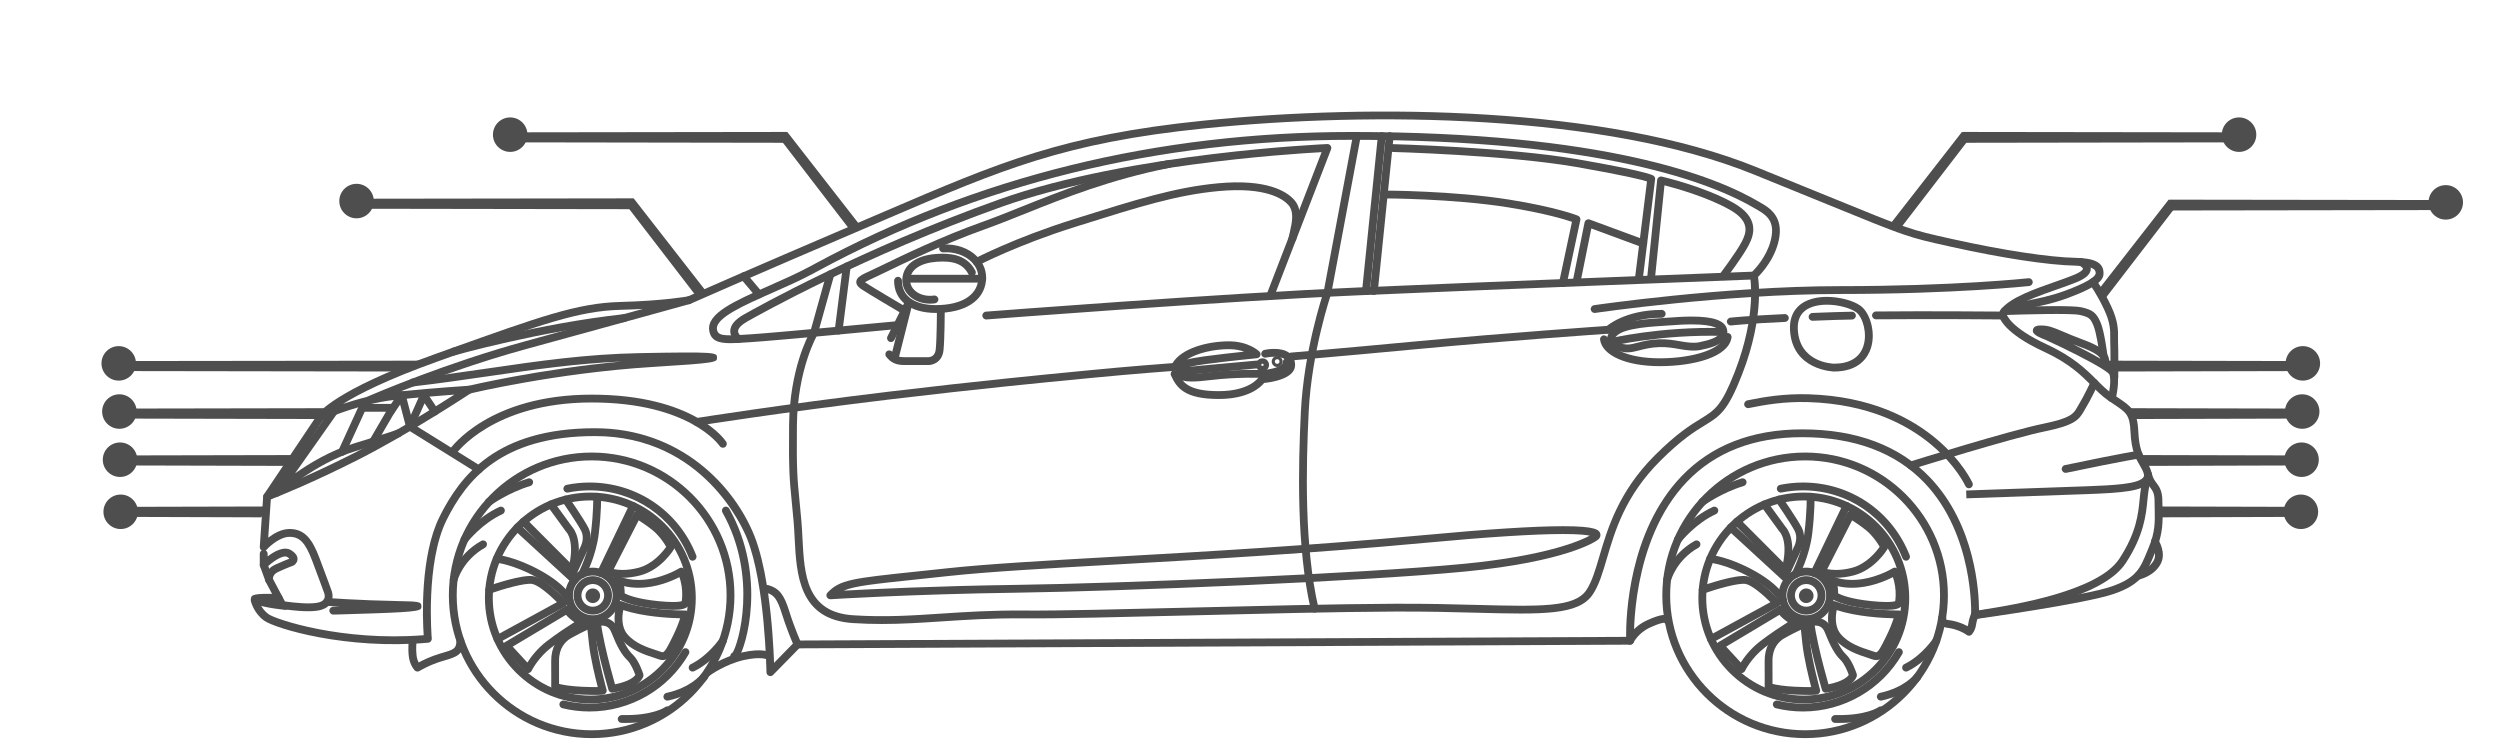 <?xml version="1.0" encoding="utf-8"?>
<!-- Generator: Adobe Illustrator 17.0.0, SVG Export Plug-In . SVG Version: 6.00 Build 0)  -->
<!DOCTYPE svg PUBLIC "-//W3C//DTD SVG 1.1//EN" "http://www.w3.org/Graphics/SVG/1.1/DTD/svg11.dtd">
<svg version="1.1" id="Слой_1" xmlns="http://www.w3.org/2000/svg" xmlns:xlink="http://www.w3.org/1999/xlink" x="0px" y="0px"
	 width="216px" height="65px" viewBox="0 0 216 65" enable-background="new 0 0 216 65" xml:space="preserve">
<path fill="#4E4E4E" d="M26.619,52.811c-1,0-2.105-0.177-2.276-0.206c-0.104-0.017-0.193-0.082-0.243-0.175l-1.142-2.152
	c-0.015-0.028-0.026-0.058-0.032-0.088c-0.067-0.316,0.018-1.013,0.819-1.387c0.598-0.278,1.065-0.459,1.258-0.531
	c-0.027-0.031-0.078-0.08-0.173-0.143c-0.358-0.237-1.293,0.411-1.809,0.925c-0.097,0.096-0.243,0.125-0.368,0.073
	c-0.126-0.052-0.208-0.175-0.208-0.312v-0.968c0-0.124,0.066-0.232,0.166-0.291c-0.109-0.064-0.174-0.185-0.165-0.313l0.294-4.353
	c0.009-0.132,0.094-0.247,0.218-0.293c0.031-0.012,3.168-1.195,7.646-3.458c3.247-1.641,6.883-3.908,8.656-5.044
	c-1.217,0.089-3.137,0.242-5.094,0.447c-0.794,0.083-1.585,0.234-2.323,0.414c-0.024,0.011-0.038,0.016-0.04,0.018
	c-0.047,0.021-0.086,0.029-0.146,0.029c-2.129,0.54-3.786,1.3-3.809,1.31c-0.135,0.062-0.295,0.029-0.394-0.082
	c-0.099-0.111-0.114-0.274-0.036-0.401c0.051-0.084,1.354-2.085,10.12-5.219l1.22-0.437c7.881-2.821,11.143-3.988,14.83-4.083
	c3.738-0.096,5.845-0.48,5.866-0.484c0.174-0.034,0.349,0.08,0.39,0.256c0.041,0.176-0.065,0.353-0.239,0.401
	c0,0-6.701,1.859-14.039,3.864c-4.325,1.182-8.38,2.674-10.952,3.688c3.055-0.307,5.873-0.484,5.903-0.486
	c0.157-0.008,0.292,0.085,0.341,0.229c0.049,0.145-0.006,0.304-0.133,0.389c-0.053,0.035-5.303,3.51-9.817,5.792
	c-3.862,1.952-6.74,3.109-7.509,3.409l-0.223,3.305c0.466-0.359,1.135-0.749,1.841-0.749c1.355,0,1.986,0.938,2.565,2.452
	c0.55,1.436,1.073,2.893,1.079,2.907c0.017,0.046,0.178,0.503-0.041,0.959c-0.147,0.305-0.419,0.523-0.809,0.649
	C27.498,52.775,27.069,52.811,26.619,52.811z M24.618,51.965c0.735,0.11,2.317,0.283,2.986,0.067
	c0.206-0.067,0.342-0.166,0.407-0.296c0.099-0.2,0.017-0.437,0.017-0.44c-0.006-0.016-0.528-1.466-1.074-2.896
	c-0.577-1.509-1.066-2.018-1.935-2.018c-0.812,0-1.706,0.801-1.982,1.11c-0.024,0.026-0.051,0.048-0.08,0.066
	c0.099,0.059,0.166,0.167,0.166,0.291v0.226c0.578-0.444,1.443-0.931,2.082-0.507c0.339,0.224,0.508,0.474,0.502,0.743
	c-0.005,0.256-0.174,0.448-0.318,0.535c-0.02,0.012-0.04,0.022-0.062,0.029c-0.006,0.002-0.551,0.195-1.295,0.542
	c-0.423,0.197-0.454,0.485-0.447,0.601L24.618,51.965z M55.551,26.688c-0.587,0.034-1.236,0.062-1.944,0.08
	c-3.579,0.092-6.811,1.249-14.62,4.044l-1.22,0.437c-4.299,1.537-6.753,2.788-8.127,3.647c0.587-0.198,1.267-0.405,2.002-0.585
	c0.887-0.384,6.991-2.982,13.749-4.83C49.246,28.426,52.927,27.412,55.551,26.688z"/>
<path fill="#4E4E4E" d="M23.077,43.251c-0.065,0-0.13-0.018-0.188-0.057c-0.155-0.104-0.196-0.314-0.092-0.468l4.63-6.906
	c0.103-0.154,0.312-0.196,0.468-0.092c0.155,0.104,0.196,0.314,0.092,0.468l-4.63,6.906C23.293,43.198,23.186,43.251,23.077,43.251z
	"/>
<path fill="#4E4E4E" d="M23.889,42.93c-0.08,0-0.159-0.028-0.223-0.084c-0.13-0.114-0.152-0.307-0.053-0.448l4.954-7.034
	c0.107-0.152,0.317-0.19,0.47-0.082c0.152,0.107,0.189,0.318,0.082,0.47l-3.625,5.147c1.255-0.885,3.045-1.959,5.017-2.565
	c3.337-1.025,3.734-1.182,3.767-1.197c0.162-0.093,0.354-0.03,0.447,0.132c0.093,0.161,0.023,0.375-0.138,0.468
	c-0.167,0.096-2.501,0.819-3.877,1.242c-3.532,1.085-6.563,3.833-6.592,3.861C24.052,42.901,23.97,42.93,23.889,42.93z"/>
<path fill="#4E4E4E" d="M29.556,39.37c-0.047,0-0.095-0.01-0.141-0.031c-0.169-0.078-0.244-0.278-0.166-0.447l1.739-3.798
	c0.055-0.12,0.175-0.197,0.307-0.197h2.641c0.121,0,0.232,0.065,0.293,0.169c0.06,0.105,0.06,0.234-0.001,0.338l-1.701,2.921
	c-0.094,0.161-0.3,0.216-0.461,0.122c-0.161-0.094-0.216-0.3-0.122-0.461l1.406-2.414h-1.838l-1.649,3.601
	C29.806,39.297,29.684,39.37,29.556,39.37z"/>
<path fill="#4E4E4E" d="M35.42,37.198c-0.009,0-0.018,0-0.028-0.001c-0.143-0.012-0.263-0.112-0.299-0.251l-0.52-1.996l-0.548,0.8
	c-0.105,0.153-0.315,0.193-0.469,0.088c-0.154-0.105-0.193-0.315-0.088-0.469l0.966-1.411c0.075-0.109,0.207-0.165,0.337-0.142
	c0.13,0.023,0.235,0.119,0.268,0.247l0.464,1.78l0.815-1.832c0.05-0.112,0.157-0.189,0.279-0.199
	c0.12-0.013,0.241,0.046,0.309,0.149l0.944,1.411c0.104,0.155,0.062,0.364-0.093,0.468c-0.154,0.103-0.364,0.062-0.468-0.093
	l-0.604-0.903l-0.958,2.154C35.674,37.12,35.552,37.198,35.42,37.198z"/>
<path fill="#4E4E4E" d="M41.371,40.899c-0.061,0-0.122-0.016-0.178-0.051l-5.952-3.701c-0.158-0.098-0.207-0.306-0.108-0.465
	c0.098-0.158,0.305-0.207,0.465-0.108l5.952,3.701c0.158,0.098,0.207,0.306,0.108,0.465C41.595,40.843,41.484,40.899,41.371,40.899z
	"/>
<path fill="#4E4E4E" d="M51.118,63.772c-6.802,0-12.335-5.534-12.335-12.336c0-6.802,5.533-12.335,12.335-12.335
	s12.336,5.534,12.336,12.335C63.454,58.238,57.92,63.772,51.118,63.772z M51.118,39.776c-6.429,0-11.66,5.231-11.66,11.66
	s5.231,11.661,11.66,11.661c6.43,0,11.661-5.231,11.661-11.661S57.548,39.776,51.118,39.776z"/>
<path fill="#4E4E4E" d="M51.006,60.776c-5.022,0-9.107-4.085-9.107-9.107s4.086-9.107,9.107-9.107s9.107,4.085,9.107,9.107
	S56.028,60.776,51.006,60.776z M51.006,43.236c-4.649,0-8.432,3.783-8.432,8.432s3.783,8.432,8.432,8.432s8.432-3.783,8.432-8.432
	S55.656,43.236,51.006,43.236z"/>
<path fill="#4E4E4E" d="M50.94,61.472c-0.794,0-1.584-0.094-2.349-0.281c-0.181-0.044-0.292-0.227-0.248-0.408
	c0.044-0.182,0.228-0.292,0.408-0.248c0.713,0.173,1.449,0.261,2.189,0.261c3.286,0,6.348-1.771,7.991-4.622
	c0.093-0.161,0.3-0.217,0.46-0.124c0.162,0.093,0.217,0.299,0.124,0.461C57.753,59.571,54.467,61.472,50.94,61.472z"/>
<path fill="#4E4E4E" d="M59.84,48.442c-0.135,0-0.262-0.081-0.314-0.215c-1.392-3.56-4.762-5.861-8.586-5.861
	c-0.625,0-1.25,0.063-1.857,0.187c-0.181,0.037-0.361-0.08-0.398-0.263s0.08-0.361,0.263-0.398c0.652-0.133,1.323-0.201,1.993-0.201
	c4.104,0,7.72,2.469,9.214,6.29c0.068,0.174-0.018,0.369-0.191,0.437C59.923,48.435,59.881,48.442,59.84,48.442z"/>
<path fill="#4E4E4E" d="M51.218,53.099c-0.914,0-1.658-0.744-1.658-1.658c0-0.914,0.744-1.658,1.658-1.658
	c0.914,0,1.658,0.744,1.658,1.658C52.876,52.355,52.132,53.099,51.218,53.099z M51.218,50.457c-0.542,0-0.983,0.441-0.983,0.983
	c0,0.542,0.441,0.983,0.983,0.983c0.542,0,0.983-0.441,0.983-0.983C52.201,50.898,51.76,50.457,51.218,50.457z"/>
<path fill="#4E4E4E" d="M51.218,53.833c-1.319,0-2.393-1.073-2.393-2.393c0-1.319,1.073-2.393,2.393-2.393
	c1.319,0,2.393,1.073,2.393,2.393C53.611,52.76,52.537,53.833,51.218,53.833z M51.218,49.723c-0.947,0-1.718,0.771-1.718,1.718
	c0,0.947,0.771,1.718,1.718,1.718c0.947,0,1.718-0.771,1.718-1.718C52.936,50.493,52.165,49.723,51.218,49.723z"/>
<path fill="#4E4E4E" d="M49.539,49.723c-0.089,0-0.175-0.035-0.239-0.099l-4.305-4.318c-0.131-0.132-0.131-0.346,0.001-0.477
	c0.132-0.132,0.346-0.131,0.477,0.001l3.963,3.975l0.776-1.679c0.006-0.012,0.312-0.667,0.007-1.251
	c-0.377-0.723-1.608-2.504-1.621-2.522c-0.106-0.153-0.068-0.364,0.086-0.47c0.154-0.107,0.364-0.068,0.47,0.085
	c0.051,0.074,1.267,1.834,1.664,2.593c0.464,0.891,0.023,1.815,0.004,1.853l-0.975,2.112c-0.046,0.1-0.138,0.172-0.247,0.191
	C49.578,49.721,49.559,49.723,49.539,49.723z"/>
<path fill="#4E4E4E" d="M49.417,49.601c-0.029,0-0.058-0.004-0.087-0.011c-0.18-0.048-0.287-0.233-0.239-0.413
	c0.638-2.4-0.148-3.202-0.156-3.209c-0.017-0.015-0.032-0.032-0.045-0.051l-1.555-2.136c-0.11-0.151-0.076-0.362,0.074-0.471
	c0.151-0.11,0.362-0.076,0.471,0.074l1.541,2.117c0.18,0.193,1.01,1.258,0.321,3.849C49.703,49.501,49.566,49.601,49.417,49.601z"/>
<path fill="#4E4E4E" d="M50.289,49.946c-0.054,0-0.109-0.013-0.16-0.04c-0.164-0.088-0.226-0.292-0.138-0.457
	c0.008-0.016,0.854-1.611,1.071-3.413c0.222-1.842,0.197-3.097,0.197-3.109c-0.004-0.186,0.144-0.341,0.33-0.345
	c0.205-0.006,0.341,0.143,0.345,0.33c0.001,0.053,0.027,1.312-0.202,3.205c-0.233,1.932-1.109,3.582-1.146,3.651
	C50.525,49.882,50.409,49.946,50.289,49.946z"/>
<path fill="#4E4E4E" d="M51.916,49.847c-0.049,0-0.098-0.011-0.145-0.033c-0.168-0.081-0.239-0.282-0.158-0.45l2.781-5.798
	c0.08-0.168,0.281-0.24,0.45-0.158c0.168,0.081,0.239,0.282,0.158,0.45l-2.781,5.798C52.162,49.776,52.042,49.847,51.916,49.847z"/>
<path fill="#4E4E4E" d="M53.79,49.919c-0.863,0-1.365-0.215-1.386-0.224c-0.085-0.037-0.152-0.108-0.183-0.196
	c-0.032-0.088-0.025-0.184,0.017-0.267l2.511-4.907c0.043-0.083,0.118-0.145,0.208-0.171c0.09-0.025,0.186-0.013,0.266,0.035
	c0.055,0.033,1.367,0.823,1.969,1.45c0.741,0.771,1.055,1.461,1.067,1.49c0.045,0.101,0.038,0.217-0.019,0.312
	c-0.044,0.073-1.102,1.801-2.911,2.271C54.802,49.849,54.284,49.919,53.79,49.919z M53.026,49.173
	c0.187,0.037,0.445,0.071,0.764,0.071c0.437,0,0.898-0.062,1.371-0.185c1.25-0.325,2.115-1.41,2.4-1.814
	c-0.127-0.227-0.401-0.666-0.855-1.138c-0.376-0.392-1.108-0.882-1.523-1.148L53.026,49.173z"/>
<path fill="#4E4E4E" d="M49.211,52.218c-0.128,0-0.251-0.074-0.308-0.198c-0.003-0.007-0.494-1.004-2.495-2.116
	c-2.052-1.141-3.508-1.287-3.522-1.289c-0.185-0.017-0.322-0.181-0.305-0.367c0.017-0.185,0.181-0.323,0.366-0.306
	c0.064,0.006,1.6,0.154,3.789,1.371c2.224,1.236,2.761,2.38,2.783,2.428c0.077,0.17,0.001,0.37-0.168,0.446
	C49.305,52.209,49.257,52.218,49.211,52.218z"/>
<path fill="#4E4E4E" d="M49.644,50.457c-0.082,0-0.163-0.029-0.228-0.089l-4.945-4.544c-0.137-0.126-0.146-0.34-0.02-0.477
	c0.126-0.138,0.34-0.146,0.477-0.02l4.945,4.544c0.137,0.126,0.146,0.34,0.02,0.477C49.826,50.421,49.735,50.457,49.644,50.457z"/>
<path fill="#4E4E4E" d="M42.983,55.552c-0.12,0-0.236-0.063-0.297-0.176c-0.089-0.164-0.029-0.369,0.134-0.458l5.3-2.893
	c-0.661-0.658-1.627-1.483-2.14-1.573c-0.62-0.109-2.538,0.45-3.603,0.826c-0.176,0.062-0.369-0.03-0.431-0.206
	c-0.062-0.176,0.03-0.369,0.206-0.431c0.299-0.106,2.954-1.028,3.944-0.854c1.018,0.177,2.64,1.896,2.822,2.092
	c0.071,0.076,0.102,0.181,0.086,0.284s-0.08,0.192-0.171,0.242l-5.689,3.105C43.093,55.538,43.038,55.552,42.983,55.552z"/>
<path fill="#4E4E4E" d="M45.628,58.151c-0.094,0-0.184-0.039-0.248-0.109l-1.859-2.021c-0.069-0.075-0.1-0.177-0.086-0.277
	c0.014-0.1,0.074-0.189,0.161-0.241l5.246-3.134c0.095-0.057,0.213-0.063,0.314-0.017c0.1,0.046,0.171,0.138,0.191,0.246
	c0-0.001,0-0.001,0-0.001c0.006,0,0.076,0.136,0.344,0.363c0.375,0.317,0.724,0.467,0.728,0.468c0.117,0.049,0.196,0.16,0.206,0.287
	c0.009,0.127-0.053,0.248-0.162,0.313c-0.015,0.009-1.564,0.948-2.806,1.902c-1.186,0.912-1.719,2.016-1.724,2.027
	c-0.048,0.101-0.144,0.172-0.254,0.189C45.662,58.149,45.645,58.151,45.628,58.151z M44.299,55.869l1.265,1.375
	c0.283-0.452,0.827-1.19,1.683-1.848c0.849-0.653,1.813-1.283,2.38-1.642c-0.116-0.077-0.242-0.169-0.37-0.278
	c-0.158-0.134-0.272-0.252-0.356-0.355L44.299,55.869z"/>
<path fill="#4E4E4E" d="M51.45,60.04C51.449,60.04,51.449,60.04,51.45,60.04c-0.269,0-0.647-0.007-1.175-0.029
	c-1.596-0.066-2.389-0.333-2.422-0.344c-0.138-0.047-0.229-0.177-0.228-0.323c0-0.001,0.011-1.106,0-2.243
	c-0.011-1.117,0.475-2.021,1.367-2.544c0.674-0.395,1.856-0.938,1.906-0.961c0.099-0.045,0.213-0.04,0.307,0.013
	c0.094,0.054,0.157,0.149,0.169,0.257l0.179,1.663c0.174,1.617,0.846,4.03,0.853,4.054c0.05,0.179-0.054,0.364-0.232,0.415
	C52.053,60.033,51.713,60.04,51.45,60.04z M48.302,59.091c0.324,0.077,0.99,0.204,2.001,0.246c0.515,0.022,0.884,0.029,1.146,0.029
	l0,0c0.076,0,0.142-0.001,0.199-0.002c-0.202-0.769-0.627-2.478-0.766-3.762l-0.128-1.193c-0.408,0.195-1.019,0.495-1.421,0.73
	c-0.478,0.28-1.044,0.847-1.033,1.956C48.308,57.903,48.304,58.695,48.302,59.091z"/>
<path fill="#4E4E4E" d="M52.895,59.848c-0.147,0-0.281-0.097-0.323-0.243c-0.006-0.02-0.6-2.054-0.986-3.838
	c-0.414-1.915-0.339-2.054-0.285-2.156c0.041-0.076,0.11-0.134,0.193-0.161c0.023-0.007,0.236-0.074,0.52-0.074
	c0.668,0,1.175,0.351,1.426,0.988c0.45,1.142,0.815,1.795,1.221,2.182c0.539,0.515,0.881,1.57,0.918,1.688
	c0.017,0.056,0.02,0.115,0.008,0.172c-0.037,0.174-0.339,1.06-2.636,1.436C52.932,59.847,52.914,59.848,52.895,59.848z
	 M51.95,54.054c0.03,0.237,0.107,0.697,0.296,1.571c0.295,1.363,0.714,2.877,0.89,3.5c1.256-0.252,1.647-0.652,1.757-0.81
	c-0.121-0.341-0.392-0.985-0.699-1.279c-0.487-0.465-0.888-1.167-1.383-2.423c-0.149-0.377-0.41-0.561-0.798-0.561
	C51.992,54.052,51.971,54.053,51.95,54.054z"/>
<path fill="#4E4E4E" d="M57.253,57.031c-0.118,0-0.239-0.025-0.369-0.075c-0.103-0.04-0.237-0.083-0.393-0.133
	c-0.748-0.24-1.999-0.642-2.801-1.594c-1.019-1.209-0.42-2.991-0.394-3.067c0.03-0.086,0.093-0.157,0.176-0.195
	c0.082-0.039,0.176-0.043,0.262-0.01c2.047,0.771,5.098,0.794,5.439,0.794l0.047,0c0.001,0,0.002,0,0.003,0
	c0.103,0,0.201,0.047,0.265,0.129c0.065,0.082,0.088,0.189,0.062,0.291c-0.01,0.039-0.244,0.963-0.841,2.154l-0.082,0.164
	C58.147,56.45,57.856,57.031,57.253,57.031z M53.85,52.712c-0.1,0.493-0.192,1.432,0.355,2.082c0.678,0.804,1.769,1.155,2.491,1.387
	c0.171,0.055,0.319,0.103,0.431,0.146c0.049,0.019,0.092,0.029,0.124,0.029c0.186,0,0.445-0.517,0.772-1.171l0.082-0.165
	c0.33-0.657,0.544-1.234,0.664-1.601C57.8,53.398,55.605,53.283,53.85,52.712z"/>
<path fill="#4E4E4E" d="M58.141,52.69c-0.373,0-0.832-0.028-1.364-0.082c-2.576-0.264-3.309-0.848-3.384-0.913
	c-0.097-0.085-0.137-0.218-0.103-0.343c0,0,0,0,0,0c0,0,0.022-0.135-0.01-0.447c-0.041-0.398-0.218-0.562-0.225-0.569
	c-0.121-0.111-0.149-0.296-0.062-0.434c0.088-0.138,0.26-0.196,0.411-0.133c0.539,0.225,1.132,0.339,1.764,0.339
	c1.879,0,3.503-0.999,3.519-1.009c0.076-0.048,0.169-0.063,0.257-0.042c0.088,0.021,0.163,0.076,0.21,0.153
	c0.027,0.044,0.266,0.457,0.404,1.312c0.123,0.76,0.032,1.41,0.004,1.577c-0.003,0.087-0.034,0.175-0.091,0.25
	C59.294,52.585,58.884,52.69,58.141,52.69z M53.971,51.266c0.29,0.153,1.101,0.488,2.874,0.67c0.509,0.052,0.945,0.079,1.296,0.079
	c0.462,0,0.674-0.046,0.763-0.075c0.027-0.187,0.084-0.714-0.012-1.31c-0.054-0.337-0.127-0.592-0.188-0.768
	c-0.613,0.318-1.979,0.921-3.536,0.921c-0.431,0-0.848-0.047-1.246-0.14c0.012,0.061,0.022,0.125,0.029,0.193
	C53.969,51.018,53.973,51.159,53.971,51.266z"/>
<circle fill="#4E4E4E" cx="51.218" cy="51.473" r="0.631"/>
<path fill="#4E4E4E" d="M39.197,50.417c-0.028,0-0.056-0.003-0.084-0.011c-0.181-0.047-0.289-0.23-0.243-0.411
	c0.022-0.083,0.547-2.046,2.702-3.26c0.163-0.091,0.369-0.034,0.46,0.128c0.091,0.162,0.034,0.368-0.128,0.46
	c-1.907,1.074-2.375,2.822-2.379,2.84C39.485,50.316,39.348,50.417,39.197,50.417z"/>
<path fill="#4E4E4E" d="M40.131,46.948c-0.073,0-0.146-0.024-0.208-0.072c-0.146-0.115-0.172-0.328-0.056-0.474
	c0.055-0.071,1.385-1.742,3.273-2.597c0.17-0.077,0.37-0.002,0.446,0.168c0.077,0.17,0.002,0.37-0.168,0.447
	c-1.739,0.788-3.009,2.384-3.021,2.4C40.33,46.904,40.231,46.948,40.131,46.948z"/>
<path fill="#4E4E4E" d="M42.237,43.708c-0.104,0-0.206-0.047-0.272-0.137c-0.111-0.15-0.079-0.361,0.071-0.472
	c0.062-0.046,1.552-1.135,3.589-1.756c0.179-0.055,0.367,0.046,0.421,0.224c0.054,0.178-0.046,0.367-0.225,0.421
	c-1.928,0.588-3.371,1.643-3.385,1.653C42.377,43.687,42.307,43.708,42.237,43.708z"/>
<path fill="#4E4E4E" d="M59.841,58.022c-0.125,0-0.245-0.069-0.303-0.189c-0.082-0.167-0.013-0.37,0.154-0.452
	c1.496-0.734,2.476-2.192,2.486-2.207c0.103-0.155,0.312-0.198,0.468-0.094c0.155,0.103,0.197,0.312,0.094,0.468
	c-0.044,0.066-1.093,1.626-2.751,2.439C59.941,58.011,59.89,58.022,59.841,58.022z"/>
<path fill="#4E4E4E" d="M57.658,60.533c-0.155,0-0.295-0.108-0.329-0.266c-0.04-0.182,0.076-0.362,0.258-0.401
	c2.084-0.453,2.963-1.572,2.972-1.584c0.113-0.147,0.324-0.176,0.472-0.064c0.148,0.112,0.178,0.323,0.065,0.471
	c-0.04,0.054-1.022,1.326-3.367,1.836C57.706,60.531,57.681,60.533,57.658,60.533z"/>
<path fill="#4E4E4E" d="M54.031,62.461c-0.106,0-0.214-0.001-0.326-0.004c-0.186-0.004-0.334-0.159-0.33-0.345
	c0.005-0.186,0.178-0.331,0.345-0.33c2.687,0.063,3.728-0.677,3.738-0.684c0.15-0.111,0.361-0.078,0.472,0.072
	c0.11,0.15,0.078,0.361-0.072,0.472C57.811,61.676,56.712,62.461,54.031,62.461z"/>
<path fill="#4E4E4E" d="M155.961,63.772c-6.802,0-12.336-5.534-12.336-12.336c0-6.802,5.533-12.335,12.336-12.335
	c6.802,0,12.335,5.534,12.335,12.335C168.296,58.238,162.762,63.772,155.961,63.772z M155.961,39.776
	c-6.43,0-11.661,5.231-11.661,11.66s5.231,11.661,11.661,11.661c6.429,0,11.66-5.231,11.66-11.661S162.39,39.776,155.961,39.776z"/>
<path fill="#4E4E4E" d="M155.848,60.776c-5.022,0-9.107-4.085-9.107-9.107s4.086-9.107,9.107-9.107s9.107,4.085,9.107,9.107
	S160.87,60.776,155.848,60.776z M155.848,43.236c-4.649,0-8.432,3.783-8.432,8.432s3.783,8.432,8.432,8.432s8.432-3.783,8.432-8.432
	S160.498,43.236,155.848,43.236z"/>
<path fill="#4E4E4E" d="M155.782,61.472c-0.794,0-1.584-0.094-2.349-0.281c-0.181-0.044-0.292-0.227-0.248-0.408
	c0.044-0.182,0.23-0.292,0.408-0.248c0.713,0.173,1.449,0.261,2.189,0.261c3.286,0,6.348-1.771,7.991-4.622
	c0.093-0.161,0.3-0.217,0.46-0.124c0.162,0.093,0.217,0.299,0.124,0.461C162.595,59.571,159.309,61.472,155.782,61.472z"/>
<path fill="#4E4E4E" d="M164.682,48.442c-0.135,0-0.262-0.081-0.314-0.215c-1.392-3.56-4.762-5.861-8.586-5.861
	c-0.625,0-1.25,0.063-1.857,0.187c-0.184,0.037-0.361-0.08-0.398-0.263c-0.037-0.183,0.08-0.361,0.263-0.398
	c0.652-0.133,1.323-0.201,1.993-0.201c4.104,0,7.72,2.469,9.214,6.29c0.068,0.174-0.018,0.369-0.191,0.437
	C164.765,48.435,164.723,48.442,164.682,48.442z"/>
<path fill="#4E4E4E" d="M156.06,53.099c-0.914,0-1.658-0.744-1.658-1.658c0-0.914,0.744-1.658,1.658-1.658
	c0.914,0,1.658,0.744,1.658,1.658C157.719,52.355,156.975,53.099,156.06,53.099z M156.06,50.457c-0.542,0-0.983,0.441-0.983,0.983
	c0,0.542,0.441,0.983,0.983,0.983c0.542,0,0.983-0.441,0.983-0.983C157.044,50.898,156.602,50.457,156.06,50.457z"/>
<path fill="#4E4E4E" d="M156.06,53.833c-1.319,0-2.393-1.073-2.393-2.393c0-1.319,1.073-2.393,2.393-2.393
	c1.319,0,2.393,1.073,2.393,2.393C158.453,52.76,157.379,53.833,156.06,53.833z M156.06,49.723c-0.947,0-1.718,0.771-1.718,1.718
	c0,0.947,0.771,1.718,1.718,1.718c0.947,0,1.718-0.771,1.718-1.718C157.778,50.493,157.007,49.723,156.06,49.723z"/>
<path fill="#4E4E4E" d="M154.381,49.723c-0.089,0-0.175-0.035-0.239-0.099l-4.305-4.318c-0.131-0.132-0.131-0.346,0.001-0.477
	s0.346-0.131,0.477,0.001l3.963,3.975l0.776-1.679c0.006-0.012,0.312-0.667,0.007-1.251c-0.377-0.723-1.608-2.504-1.621-2.522
	c-0.106-0.153-0.068-0.364,0.086-0.47c0.153-0.107,0.364-0.068,0.47,0.085c0.051,0.074,1.267,1.834,1.664,2.593
	c0.464,0.891,0.023,1.815,0.004,1.853l-0.975,2.112c-0.046,0.1-0.138,0.172-0.247,0.191
	C154.42,49.721,154.401,49.723,154.381,49.723z"/>
<path fill="#4E4E4E" d="M154.259,49.601c-0.029,0-0.058-0.004-0.087-0.011c-0.18-0.048-0.287-0.233-0.239-0.413
	c0.638-2.4-0.148-3.202-0.156-3.209c-0.017-0.015-0.032-0.032-0.045-0.051l-1.555-2.136c-0.11-0.151-0.076-0.362,0.074-0.471
	c0.151-0.11,0.362-0.076,0.471,0.074l1.541,2.117c0.18,0.193,1.01,1.258,0.321,3.849C154.545,49.501,154.408,49.601,154.259,49.601z
	"/>
<path fill="#4E4E4E" d="M155.131,49.946c-0.054,0-0.109-0.013-0.16-0.04c-0.164-0.088-0.226-0.292-0.138-0.457
	c0.008-0.016,0.854-1.611,1.071-3.413c0.222-1.842,0.197-3.097,0.197-3.109c-0.004-0.186,0.144-0.341,0.33-0.345
	c0.193-0.006,0.341,0.143,0.345,0.33c0.001,0.053,0.027,1.312-0.202,3.205c-0.233,1.932-1.109,3.582-1.146,3.651
	C155.367,49.882,155.251,49.946,155.131,49.946z"/>
<path fill="#4E4E4E" d="M156.758,49.847c-0.049,0-0.098-0.011-0.145-0.033c-0.168-0.081-0.239-0.282-0.158-0.45l2.781-5.798
	c0.08-0.168,0.282-0.24,0.45-0.158c0.168,0.081,0.239,0.282,0.158,0.45l-2.781,5.798C157.004,49.776,156.884,49.847,156.758,49.847z
	"/>
<path fill="#4E4E4E" d="M158.632,49.919c-0.863,0-1.365-0.215-1.386-0.224c-0.085-0.037-0.152-0.108-0.183-0.196
	c-0.032-0.088-0.025-0.185,0.017-0.267l2.511-4.907c0.043-0.083,0.118-0.145,0.208-0.171c0.089-0.025,0.187-0.013,0.266,0.035
	c0.055,0.033,1.366,0.823,1.969,1.45c0.741,0.771,1.055,1.461,1.067,1.49c0.045,0.101,0.038,0.217-0.019,0.312
	c-0.044,0.073-1.102,1.801-2.911,2.271C159.644,49.849,159.126,49.919,158.632,49.919z M157.869,49.173
	c0.187,0.037,0.444,0.071,0.763,0.071c0.437,0,0.898-0.062,1.371-0.185c1.25-0.325,2.115-1.41,2.4-1.814
	c-0.127-0.227-0.401-0.666-0.855-1.138c-0.376-0.392-1.108-0.882-1.523-1.148L157.869,49.173z"/>
<path fill="#4E4E4E" d="M154.053,52.218c-0.128,0-0.251-0.074-0.308-0.198c-0.003-0.007-0.494-1.004-2.495-2.116
	c-2.052-1.141-3.508-1.287-3.522-1.289c-0.185-0.017-0.322-0.181-0.305-0.367c0.017-0.185,0.183-0.323,0.366-0.306
	c0.064,0.006,1.6,0.154,3.789,1.371c2.224,1.236,2.761,2.38,2.783,2.428c0.077,0.17,0.001,0.37-0.168,0.446
	C154.147,52.209,154.099,52.218,154.053,52.218z"/>
<path fill="#4E4E4E" d="M154.486,50.457c-0.082,0-0.163-0.029-0.229-0.089l-4.945-4.544c-0.137-0.126-0.146-0.34-0.02-0.477
	c0.126-0.138,0.34-0.146,0.477-0.02l4.945,4.544c0.137,0.126,0.146,0.34,0.02,0.477C154.668,50.421,154.577,50.457,154.486,50.457z"
	/>
<path fill="#4E4E4E" d="M147.825,55.552c-0.12,0-0.236-0.063-0.297-0.176c-0.089-0.164-0.029-0.369,0.134-0.458l5.3-2.893
	c-0.661-0.658-1.627-1.483-2.14-1.573c-0.618-0.109-2.538,0.45-3.603,0.826c-0.176,0.062-0.369-0.03-0.431-0.206
	c-0.062-0.176,0.03-0.369,0.206-0.431c0.299-0.106,2.952-1.028,3.944-0.854c1.018,0.177,2.64,1.896,2.822,2.092
	c0.071,0.076,0.102,0.181,0.086,0.284c-0.017,0.103-0.08,0.192-0.171,0.242l-5.689,3.105
	C147.935,55.538,147.88,55.552,147.825,55.552z"/>
<path fill="#4E4E4E" d="M150.47,58.151c-0.094,0-0.184-0.039-0.248-0.109l-1.858-2.021c-0.069-0.075-0.1-0.177-0.086-0.277
	c0.015-0.1,0.074-0.189,0.161-0.241l5.245-3.134c0.096-0.057,0.213-0.063,0.314-0.017c0.1,0.046,0.171,0.138,0.191,0.246
	c0-0.001,0-0.001,0-0.001c0.006,0,0.076,0.136,0.344,0.363c0.375,0.317,0.724,0.467,0.728,0.468c0.117,0.049,0.196,0.16,0.206,0.287
	c0.009,0.127-0.053,0.248-0.162,0.313c-0.015,0.009-1.564,0.948-2.806,1.902c-1.193,0.918-1.719,2.015-1.724,2.026
	c-0.048,0.102-0.143,0.173-0.254,0.19C150.504,58.15,150.487,58.151,150.47,58.151z M149.141,55.869l1.264,1.375
	c0.283-0.452,0.827-1.19,1.683-1.848c0.849-0.653,1.813-1.283,2.38-1.642c-0.116-0.077-0.242-0.169-0.37-0.278
	c-0.158-0.134-0.272-0.252-0.356-0.355L149.141,55.869z"/>
<path fill="#4E4E4E" d="M156.292,60.04C156.291,60.04,156.291,60.04,156.292,60.04c-0.269,0-0.647-0.007-1.175-0.029
	c-1.596-0.066-2.389-0.333-2.422-0.344c-0.138-0.047-0.229-0.177-0.228-0.323c0-0.001,0.011-1.106,0-2.243
	c-0.011-1.117,0.475-2.021,1.367-2.544c0.674-0.395,1.856-0.938,1.906-0.961c0.099-0.045,0.213-0.04,0.307,0.013
	c0.094,0.054,0.157,0.149,0.169,0.257l0.179,1.663c0.174,1.617,0.846,4.03,0.853,4.054c0.05,0.179-0.054,0.364-0.232,0.415
	C156.895,60.033,156.555,60.04,156.292,60.04z M153.144,59.091c0.323,0.077,0.989,0.204,2.001,0.246
	c0.515,0.022,0.884,0.029,1.146,0.029l0,0c0.076,0,0.142-0.001,0.199-0.002c-0.202-0.769-0.627-2.478-0.766-3.762l-0.128-1.193
	c-0.408,0.195-1.019,0.495-1.421,0.73c-0.478,0.28-1.044,0.847-1.033,1.956C153.15,57.903,153.146,58.695,153.144,59.091z"/>
<path fill="#4E4E4E" d="M157.737,59.848c-0.147,0-0.281-0.097-0.323-0.243c-0.006-0.02-0.6-2.054-0.986-3.838
	c-0.414-1.915-0.339-2.054-0.285-2.156c0.041-0.076,0.11-0.134,0.193-0.161c0.023-0.007,0.236-0.074,0.52-0.074
	c0.668,0,1.175,0.351,1.426,0.988c0.45,1.142,0.815,1.794,1.221,2.182c0.539,0.515,0.881,1.57,0.918,1.688
	c0.017,0.056,0.02,0.115,0.008,0.172c-0.037,0.174-0.339,1.06-2.636,1.436C157.774,59.847,157.756,59.848,157.737,59.848z
	 M156.792,54.054c0.03,0.237,0.107,0.697,0.296,1.571c0.295,1.363,0.714,2.877,0.89,3.5c1.256-0.252,1.647-0.652,1.757-0.81
	c-0.121-0.341-0.392-0.985-0.699-1.279c-0.488-0.466-0.888-1.168-1.383-2.423c-0.149-0.377-0.41-0.561-0.798-0.561
	C156.834,54.052,156.813,54.053,156.792,54.054z"/>
<path fill="#4E4E4E" d="M162.095,57.031c-0.118,0-0.239-0.025-0.369-0.075c-0.103-0.04-0.237-0.083-0.393-0.133
	c-0.748-0.24-1.999-0.642-2.801-1.595c-1.018-1.209-0.42-2.991-0.394-3.067c0.03-0.086,0.093-0.157,0.175-0.195
	c0.083-0.039,0.177-0.043,0.263-0.01c2.047,0.771,5.098,0.794,5.439,0.794l0.047,0c0.089,0.004,0.203,0.046,0.268,0.129
	c0.065,0.082,0.088,0.189,0.062,0.291c-0.01,0.039-0.244,0.963-0.841,2.154l-0.082,0.164
	C162.989,56.45,162.698,57.031,162.095,57.031z M158.692,52.712c-0.1,0.493-0.192,1.432,0.355,2.082
	c0.678,0.804,1.77,1.155,2.491,1.387c0.171,0.055,0.319,0.103,0.432,0.146c0.049,0.019,0.092,0.029,0.124,0.029
	c0.186,0,0.445-0.517,0.772-1.171l0.082-0.165c0.33-0.657,0.544-1.234,0.664-1.601C162.642,53.398,160.447,53.283,158.692,52.712z"
	/>
<path fill="#4E4E4E" d="M162.983,52.69c-0.374,0-0.832-0.028-1.364-0.082c-2.576-0.264-3.309-0.848-3.384-0.913
	c-0.098-0.085-0.138-0.219-0.103-0.344c0,0,0,0,0,0c-0.001,0,0.022-0.134-0.011-0.446c-0.041-0.398-0.218-0.562-0.225-0.569
	c-0.122-0.111-0.15-0.296-0.062-0.434c0.088-0.139,0.26-0.196,0.411-0.134c0.539,0.225,1.132,0.339,1.764,0.339
	c1.879,0,3.503-0.999,3.519-1.009c0.076-0.048,0.169-0.063,0.257-0.042c0.088,0.021,0.163,0.076,0.21,0.153
	c0.027,0.044,0.266,0.457,0.404,1.312c0.123,0.76,0.032,1.41,0.004,1.577c-0.003,0.087-0.034,0.175-0.091,0.25
	C164.136,52.585,163.726,52.69,162.983,52.69z M158.813,51.266c0.291,0.153,1.102,0.488,2.874,0.67
	c0.509,0.052,0.945,0.079,1.296,0.079c0.462,0,0.674-0.046,0.763-0.075c0.027-0.187,0.084-0.714-0.012-1.31
	c-0.054-0.337-0.127-0.592-0.188-0.768c-0.613,0.318-1.979,0.921-3.536,0.921c-0.432,0-0.848-0.047-1.246-0.14
	c0.012,0.061,0.022,0.125,0.029,0.193C158.812,51.018,158.816,51.159,158.813,51.266z"/>
<circle fill="#4E4E4E" cx="156.06" cy="51.473" r="0.631"/>
<path fill="#4E4E4E" d="M144.039,50.417c-0.028,0-0.056-0.003-0.084-0.011c-0.181-0.047-0.289-0.23-0.243-0.411
	c0.022-0.083,0.547-2.046,2.702-3.26c0.163-0.091,0.369-0.034,0.46,0.128c0.091,0.162,0.034,0.368-0.128,0.46
	c-1.907,1.074-2.375,2.822-2.379,2.84C144.327,50.316,144.19,50.417,144.039,50.417z"/>
<path fill="#4E4E4E" d="M144.973,46.948c-0.073,0-0.146-0.024-0.208-0.072c-0.146-0.115-0.172-0.328-0.056-0.474
	c0.055-0.071,1.385-1.742,3.273-2.597c0.17-0.077,0.37-0.002,0.446,0.168c0.077,0.17,0.002,0.37-0.168,0.447
	c-1.739,0.788-3.009,2.384-3.021,2.4C145.172,46.904,145.073,46.948,144.973,46.948z"/>
<path fill="#4E4E4E" d="M147.079,43.708c-0.104,0-0.206-0.047-0.272-0.137c-0.111-0.15-0.079-0.361,0.071-0.472
	c0.062-0.046,1.552-1.135,3.589-1.756c0.181-0.055,0.367,0.046,0.421,0.224c0.054,0.178-0.046,0.367-0.225,0.421
	c-1.928,0.588-3.371,1.643-3.385,1.653C147.219,43.687,147.149,43.708,147.079,43.708z"/>
<path fill="#4E4E4E" d="M164.683,58.022c-0.125,0-0.245-0.069-0.303-0.189c-0.082-0.167-0.013-0.37,0.154-0.452
	c1.496-0.734,2.476-2.192,2.486-2.207c0.103-0.155,0.312-0.198,0.468-0.094c0.155,0.103,0.197,0.312,0.094,0.468
	c-0.044,0.066-1.093,1.626-2.751,2.439C164.783,58.011,164.732,58.022,164.683,58.022z"/>
<path fill="#4E4E4E" d="M162.5,60.533c-0.155,0-0.295-0.108-0.329-0.266c-0.04-0.182,0.076-0.362,0.258-0.401
	c2.103-0.457,2.962-1.571,2.971-1.582c0.111-0.149,0.323-0.179,0.472-0.067s0.179,0.324,0.066,0.473
	c-0.04,0.054-1.021,1.326-3.367,1.836C162.548,60.531,162.523,60.533,162.5,60.533z"/>
<path fill="#4E4E4E" d="M158.873,62.461c-0.106,0-0.214-0.001-0.326-0.004c-0.186-0.004-0.334-0.159-0.33-0.345
	c0.004-0.186,0.165-0.331,0.345-0.33c2.684,0.063,3.727-0.677,3.738-0.684c0.15-0.111,0.361-0.078,0.472,0.072
	c0.11,0.15,0.078,0.361-0.072,0.472C162.653,61.676,161.554,62.461,158.873,62.461z"/>
<path fill="#4E4E4E" d="M23.257,50.457c-0.138,0-0.268-0.085-0.317-0.222l-0.473-1.304c-0.064-0.175,0.027-0.369,0.202-0.432
	c0.176-0.063,0.369,0.027,0.432,0.202l0.473,1.304c0.064,0.175-0.027,0.369-0.202,0.432C23.334,50.451,23.295,50.457,23.257,50.457z
	"/>
<path fill="#4E4E4E" d="M24.659,52.69c-0.01,0-0.021,0-0.031-0.001c-0.067-0.006-1.653-0.154-2.564-0.491
	c-0.3-0.111-0.43-0.279-0.385-0.498c0.054-0.269,0.093-0.463,2.414-0.368c0.186,0.008,0.331,0.165,0.323,0.351
	c-0.005,0.123-0.076,0.228-0.177,0.283c0.267,0.034,0.446,0.05,0.451,0.051c0.185,0.017,0.322,0.181,0.305,0.367
	C24.979,52.558,24.832,52.69,24.659,52.69z"/>
<path fill="#4E4E4E" d="M66.56,58.414c-0.042,0-0.085-0.008-0.126-0.024c-0.127-0.051-0.21-0.173-0.212-0.309
	c-0.001-0.076-0.113-7.615-1.672-11.533c-0.361-0.908-3.8-8.872-13.153-8.872c-8.138,0-11.119,3.873-12.807,7.248
	c-1.842,3.684-1.292,10.172-1.286,10.237c0.008,0.089-0.02,0.178-0.077,0.247c-0.058,0.069-0.14,0.112-0.229,0.12
	c-7.117,0.629-13.208-1.227-14.171-1.902c-0.885-0.62-1.136-1.622-1.146-1.664c-0.044-0.181,0.067-0.364,0.248-0.408
	c0.181-0.044,0.363,0.067,0.407,0.248c0.007,0.025,0.214,0.806,0.878,1.271c0.634,0.444,6.317,2.36,13.393,1.81
	c-0.094-1.418-0.322-6.857,1.38-10.26C39.761,41.073,42.89,37,51.397,37c7.441,0,12.074,5.009,13.781,9.297
	c0.481,1.209,0.827,2.721,1.077,4.256c0.051-0.009,0.106-0.007,0.16,0.01c0.928,0.29,1.329,0.801,1.787,2.276
	c0.429,1.382,1.008,2.689,1.013,2.702c0.056,0.127,0.029,0.274-0.067,0.373l-2.348,2.397C66.736,58.378,66.649,58.414,66.56,58.414z
	 M66.363,51.258c0.351,2.431,0.472,4.809,0.514,6.012l1.631-1.665c-0.184-0.431-0.607-1.462-0.95-2.565
	C67.157,51.747,66.866,51.443,66.363,51.258z"/>
<path fill="#4E4E4E" d="M28.794,53.099c-0.186,0-0.337-0.151-0.337-0.337c0-0.186,0.151-0.337,0.337-0.338
	c0.008,0,0.113,0,0.552-0.012c-0.706-0.042-1.121-0.073-1.132-0.074c-0.186-0.014-0.325-0.176-0.311-0.362
	c0.014-0.186,0.183-0.328,0.362-0.311c0.027,0.002,2.731,0.206,6.16,0.27c1.756,0.033,1.98,0.052,1.983,0.443
	c0.003,0.375,0.004,0.476-4.172,0.618C29.232,53.097,28.81,53.099,28.794,53.099z"/>
<path fill="#4E4E4E" d="M36.07,58.022c-0.087,0-0.174-0.034-0.239-0.1c-0.041-0.042-0.407-0.429-0.507-1.186
	c-0.091-0.701-0.004-1.39,0-1.419c0.024-0.185,0.193-0.312,0.378-0.291c0.185,0.024,0.315,0.193,0.291,0.378
	c-0.001,0.006-0.08,0.633,0,1.244c0.034,0.261,0.109,0.456,0.178,0.589c0.361-0.195,1.039-0.529,1.859-0.77l0.155-0.045
	c1.086-0.318,1.226-0.385,1.256-1.075c0.008-0.187,0.183-0.327,0.352-0.323c0.186,0.008,0.331,0.166,0.323,0.352
	c-0.052,1.199-0.688,1.385-1.74,1.694l-0.154,0.045c-1.117,0.329-1.965,0.851-1.973,0.856C36.193,58.006,36.132,58.022,36.07,58.022
	z"/>
<path fill="#4E4E4E" d="M61.15,58.414c-0.104,0-0.207-0.048-0.272-0.138c-0.11-0.15-0.078-0.361,0.072-0.471
	c0.058-0.043,1.444-1.051,3.189-1.44c1.748-0.39,2.403-0.027,2.516,0.05c0.154,0.105,0.195,0.315,0.09,0.469
	c-0.104,0.154-0.314,0.194-0.468,0.09l0,0c-0.002,0-0.521-0.277-1.99,0.05c-1.602,0.357-2.923,1.316-2.937,1.325
	C61.289,58.392,61.219,58.414,61.15,58.414z"/>
<path fill="#4E4E4E" d="M170.116,54.926c-0.08,0-0.159-0.028-0.223-0.084c-0.001-0.001-0.322-0.268-1.038-0.48
	c-0.216-0.063-0.39-0.089-0.543-0.112c-0.459-0.068-0.812-0.177-0.842-0.89c-0.008-0.186,0.136-0.344,0.323-0.352
	c0.167-0.011,0.344,0.136,0.352,0.323c0.007,0.169,0.032,0.213,0.033,0.214c0.017,0.004,0.138,0.022,0.235,0.037
	c0.157,0.024,0.374,0.056,0.634,0.132c0.435,0.128,0.75,0.276,0.96,0.395c0.025-0.069,0.047-0.153,0.06-0.252
	c0.067-0.511,0.282-0.943,0.291-0.961c0.083-0.166,0.284-0.234,0.453-0.15c0.166,0.083,0.234,0.286,0.151,0.453
	c-0.002,0.004-0.174,0.352-0.225,0.746c-0.073,0.558-0.349,0.849-0.381,0.88C170.29,54.893,170.203,54.926,170.116,54.926z"/>
<path fill="#4E4E4E" d="M140.84,55.699c-0.047,0-0.095-0.01-0.141-0.031c-0.169-0.078-0.243-0.277-0.165-0.446
	c0.019-0.042,0.487-1.039,1.766-1.626c1.253-0.574,1.652-0.503,1.86-0.377c0.129,0.078,0.21,0.207,0.217,0.344
	c0.009,0.186-0.134,0.344-0.32,0.354c-0.116,0.002-0.202-0.038-0.268-0.111c-0.111,0.002-0.436,0.049-1.208,0.403
	c-1.041,0.477-1.43,1.287-1.434,1.295C141.089,55.626,140.967,55.699,140.84,55.699z"/>
<path fill="#4E4E4E" d="M39.197,30.715c-0.147,0-0.283-0.097-0.325-0.245c-0.051-0.179,0.053-0.366,0.232-0.417
	c0.074-0.021,7.468-2.109,14.806-2.909c0.182-0.02,0.352,0.114,0.372,0.299c0.02,0.185-0.113,0.352-0.299,0.372
	c-7.281,0.793-14.621,2.866-14.695,2.887C39.258,30.711,39.227,30.715,39.197,30.715z"/>
<path fill="#4E4E4E" d="M40.539,34.007c-0.152,0-0.29-0.104-0.328-0.259c-0.043-0.181,0.068-0.363,0.249-0.407
	c0.066-0.016,6.033-1.438,13.263-2.107c-3.985,0.174-7.631,0.705-11.465,1.264c-2.102,0.306-4.275,0.623-6.561,0.887
	c-0.19,0.024-0.353-0.112-0.374-0.297c-0.022-0.185,0.112-0.353,0.297-0.374c2.276-0.262,4.444-0.578,6.541-0.884
	c4.344-0.633,8.446-1.231,13.089-1.319c6.678-0.126,6.68-0.05,6.697,0.372c0.017,0.422,0.019,0.476-5.596,0.824
	c-8.28,0.514-15.659,2.272-15.732,2.29C40.592,34.004,40.565,34.007,40.539,34.007z"/>
<path fill="#4E4E4E" d="M39.12,39.37c-0.066,0-0.134-0.02-0.193-0.061c-0.152-0.107-0.19-0.317-0.083-0.47
	c0.135-0.194,3.411-4.741,12.274-4.741c8.87,0,11.515,3.9,11.623,4.066c0.102,0.156,0.058,0.365-0.098,0.467
	c-0.156,0.102-0.365,0.058-0.467-0.098c-0.025-0.036-2.59-3.76-11.058-3.76c-8.515,0-11.69,4.408-11.721,4.453
	C39.332,39.32,39.227,39.37,39.12,39.37z"/>
<path fill="#4E4E4E" d="M111.558,31.139c-0.174,0-0.322-0.134-0.336-0.31c-0.015-0.186,0.123-0.349,0.309-0.364
	c0.035-0.003,3.543-0.287,11.082-0.996c7.547-0.71,16.097-1.299,16.182-1.305c0.189-0.015,0.347,0.127,0.36,0.314
	c0.013,0.186-0.127,0.347-0.313,0.36c-0.086,0.006-8.627,0.595-16.165,1.304c-7.546,0.709-11.056,0.994-11.091,0.997
	C111.577,31.139,111.567,31.139,111.558,31.139z"/>
<path fill="#4E4E4E" d="M71.739,51.774c-0.131,0-0.25-0.076-0.306-0.196c-0.058-0.126-0.033-0.276,0.063-0.376
	c1.077-1.12,2.093-1.227,7.731-1.823c0.78-0.082,1.65-0.174,2.623-0.279c3.474-0.376,8.632-0.668,14.604-1.006
	c7.523-0.426,16.885-0.956,26.618-1.864c5.443-0.508,9.477-0.765,11.992-0.765c2.807,0,3.116,0.309,3.202,0.653
	c0.069,0.279-0.135,0.499-0.331,0.603c-0.066,0.051-2.614,1.812-11.343,2.659c-8.849,0.858-29.578,1.7-38.7,1.827
	c-9.21,0.128-16.062,0.562-16.13,0.566C71.753,51.773,71.746,51.774,71.739,51.774z M135.063,46.139
	c-2.494,0-6.508,0.256-11.93,0.762c-9.745,0.909-19.114,1.44-26.642,1.866c-5.963,0.338-11.113,0.629-14.569,1.004
	c-0.973,0.105-1.844,0.197-2.625,0.28c-3.861,0.408-5.472,0.578-6.406,0.981c2.346-0.129,7.988-0.403,14.989-0.5
	c9.112-0.127,29.812-0.967,38.645-1.824c7.118-0.691,10.052-2.01,10.831-2.429C137.03,46.213,136.371,46.139,135.063,46.139z"/>
<path fill="#4E4E4E" d="M149.541,28.121c-0.17,0-0.315-0.127-0.335-0.3c-0.021-0.185,0.112-0.352,0.297-0.373
	c0.014-0.002,1.491-0.166,4.695-0.309c0.17-0.018,0.344,0.136,0.352,0.322c0.008,0.186-0.136,0.344-0.322,0.352
	c-3.176,0.143-4.634,0.304-4.649,0.306C149.566,28.12,149.553,28.121,149.541,28.121z"/>
<path fill="#4E4E4E" d="M156.605,27.715c-0.181,0-0.33-0.143-0.337-0.325c-0.007-0.186,0.138-0.343,0.325-0.35l0.711-0.027
	c0.935-0.035,1.69-0.064,2.698-0.081c0.002,0,0.004,0,0.006,0c0.184,0,0.334,0.147,0.337,0.332c0.003,0.186-0.145,0.34-0.332,0.343
	c-1.002,0.016-1.753,0.045-2.683,0.08l-0.712,0.027C156.613,27.715,156.609,27.715,156.605,27.715z"/>
<path fill="#4E4E4E" d="M173.056,27.599c-0.001,0-0.002,0-0.003,0c-0.058,0-5.844-0.056-10.966-0.011c-0.001,0-0.002,0-0.003,0
	c-0.185,0-0.336-0.149-0.337-0.334c-0.002-0.187,0.148-0.339,0.334-0.341c4.455-0.04,9.413-0.003,10.675,0.008
	c0.017-0.045,0.04-0.088,0.067-0.129c0.283-0.428,0.996-0.565,2.176-0.792c0.963-0.185,2.161-0.416,3.418-0.881
	c1.73-0.64,2.672-1.184,2.651-1.534c-0.01-0.196-0.031-0.599-1.755-0.633c-2.335-0.045-6.335-0.652-10.7-1.622l-0.198-0.044
	c-3.625-0.805-3.625-0.805-10.584-3.647c-1.669-0.681-3.739-1.527-6.358-2.587c-12.798-5.18-32.9-5.439-47.446-3.955
	c-12.038,1.228-17.451,3.55-27.278,7.766L75.034,19.6c-10.699,4.576-15.335,6.63-15.381,6.65c-0.17,0.076-0.37-0.001-0.445-0.172
	c-0.076-0.17,0.001-0.37,0.172-0.445c0.045-0.02,4.685-2.076,15.389-6.654l1.715-0.735c9.888-4.242,15.335-6.579,27.476-7.817
	c14.627-1.493,34.856-1.225,47.768,4.001c2.62,1.06,4.691,1.906,6.36,2.587c6.906,2.82,6.906,2.82,10.476,3.613l0.198,0.044
	c4.26,0.947,8.309,1.562,10.567,1.606c1.648,0.032,2.37,0.406,2.414,1.249c0.033,0.545-0.18,1.15-3.09,2.225
	c-1.309,0.484-2.537,0.72-3.524,0.91c-0.704,0.136-1.669,0.322-1.743,0.506c0.022,0.1-0.003,0.216-0.067,0.296
	C173.253,27.543,173.158,27.599,173.056,27.599z"/>
<path fill="#4E4E4E" d="M68.908,56.017c-0.186,0-0.337-0.15-0.337-0.336c-0.001-0.187,0.149-0.338,0.336-0.339l71.589-0.316
	c-0.015-1.71,0.198-9.087,4.775-13.868c2.579-2.694,6.091-4.06,10.439-4.06c4.698,0,8.415,1.398,11.049,4.155
	c3.933,4.117,4.226,9.924,4.229,11.51c1.799-0.257,9.282-1.352,11.416-2.082c2.167-0.741,2.504-1.566,3.117-3.063l0.138-0.334
	c0.554-1.333,0.532-2.235,0.507-3.278c-0.005-0.227-0.011-0.459-0.011-0.701c0-0.673-0.157-0.884-0.374-1.176
	c-0.176-0.236-0.394-0.529-0.522-1.07c-0.08-0.342-0.223-0.583-0.388-0.863c-0.322-0.545-0.722-1.223-0.794-2.868
	c-0.065-1.479-0.351-1.67-1.414-2.382c-0.163-0.109-0.342-0.228-0.537-0.364c-0.524-0.365-0.956-0.796-1.413-1.253
	c-0.908-0.908-1.938-1.938-4.144-2.956c-3.446-1.59-3.811-2.897-3.841-3.041c-0.038-0.182,0.079-0.361,0.261-0.4
	c0.177-0.038,0.355,0.074,0.398,0.251c0.011,0.037,0.384,1.155,3.466,2.577c2.315,1.069,3.437,2.191,4.338,3.092
	c0.454,0.454,0.846,0.846,1.321,1.176c0.191,0.133,0.366,0.25,0.526,0.357c1.121,0.75,1.633,1.092,1.713,2.913
	c0.065,1.476,0.388,2.024,0.701,2.554c0.177,0.3,0.36,0.61,0.464,1.052c0.095,0.405,0.246,0.607,0.405,0.821
	c0.25,0.335,0.508,0.682,0.508,1.579c0,0.236,0.006,0.463,0.011,0.684c0.026,1.074,0.051,2.088-0.558,3.554l-0.136,0.331
	c-0.619,1.512-1.066,2.605-3.522,3.446c-2.48,0.848-11.548,2.114-11.932,2.167c-0.102,0.013-0.2-0.017-0.274-0.085
	c-0.074-0.067-0.114-0.165-0.11-0.265c0.003-0.069,0.258-6.927-4.04-11.422c-2.502-2.616-6.054-3.942-10.558-3.942
	c-4.155,0-7.502,1.295-9.949,3.849c-4.895,5.11-4.587,13.64-4.583,13.725c0.004,0.092-0.029,0.181-0.093,0.248
	c-0.063,0.066-0.151,0.104-0.243,0.105l-71.933,0.317C68.909,56.017,68.908,56.017,68.908,56.017z"/>
<path fill="#4E4E4E" d="M63.115,29.65c-1.045,0-1.709-0.206-1.839-1.1c-0.215-1.486,2.165-2.535,5.177-3.865
	c1.172-0.517,2.384-1.052,3.469-1.633l0.434-0.234c14.004-7.574,29.622-11.414,46.42-11.414c21.814,0,31.461,3.803,35.27,6.07
	c0.073,0.044,0.132,0.078,0.177,0.104c0.941,0.529,1.951,1.4,1.4,3.447c-0.477,1.771-1.805,2.982-1.861,3.033
	c-0.059,0.053-0.134,0.083-0.213,0.086c-0.221,0.008-22.31,0.854-34.171,1.37c-11.856,0.515-31.938,2.07-32.14,2.086
	c-0.177,0.022-0.348-0.124-0.363-0.31c-0.015-0.186,0.125-0.348,0.311-0.363c0.201-0.016,20.295-1.572,32.163-2.088
	c11.39-0.495,32.209-1.294,34.046-1.365c0.286-0.286,1.218-1.293,1.576-2.625c0.405-1.502-0.113-2.14-1.079-2.683
	c-0.048-0.027-0.112-0.065-0.191-0.112c-3.749-2.231-13.272-5.975-34.925-5.975c-16.685,0-32.195,3.813-46.099,11.333l-0.436,0.235
	c-1.108,0.594-2.332,1.134-3.516,1.656c-2.42,1.068-4.923,2.172-4.782,3.15c0.081,0.557,0.574,0.587,2.485,0.46l0.48-0.031
	c2.058-0.129,12.277-1.098,12.38-1.108c0.19-0.017,0.351,0.119,0.368,0.304c0.018,0.185-0.119,0.35-0.304,0.368
	c-0.103,0.01-10.334,0.98-12.402,1.11l-0.478,0.031C63.971,29.619,63.515,29.65,63.115,29.65z"/>
<path fill="#4E4E4E" d="M63.805,29.627c-0.066,0-0.133-0.02-0.191-0.06c-0.203-0.141-0.54-0.51-0.519-0.994
	c0.023-0.5,0.408-0.967,1.145-1.386c1.007-0.572,10.178-5.713,22.097-9.96c11.326-4.036,28.169-4.773,28.337-4.78
	c0.125-0.003,0.223,0.049,0.288,0.141c0.066,0.092,0.082,0.212,0.04,0.318l-4.944,12.789c-0.067,0.174-0.263,0.26-0.436,0.193
	c-0.174-0.067-0.26-0.263-0.193-0.437l4.757-12.304c-2.914,0.158-17.506,1.111-27.623,4.716C74.7,22.09,65.576,27.204,64.575,27.773
	c-0.505,0.287-0.791,0.581-0.805,0.827c-0.013,0.233,0.23,0.413,0.232,0.414c0.15,0.109,0.185,0.319,0.078,0.47
	C64.015,29.577,63.911,29.627,63.805,29.627z"/>
<path fill="#4E4E4E" d="M113.582,52.927c-0.153,0-0.292-0.105-0.328-0.261c-1.247-5.385-1.087-12.323-0.858-17.072
	c0.251-5.203,1.836-9.993,1.966-10.378l2.539-13.537c0.034-0.183,0.21-0.306,0.394-0.27c0.183,0.034,0.304,0.211,0.269,0.394
	l-2.544,13.561c-0.003,0.016-0.007,0.033-0.013,0.048c-0.017,0.049-1.682,4.915-1.938,10.214
	c-0.227,4.709-0.387,11.583,0.841,16.887c0.042,0.181-0.071,0.363-0.253,0.405C113.633,52.924,113.607,52.927,113.582,52.927z"/>
<path fill="#4E4E4E" d="M118.02,25.484c-0.011,0-0.023-0.001-0.035-0.002c-0.185-0.019-0.32-0.185-0.301-0.37l1.367-13.387
	c0.019-0.185,0.188-0.317,0.37-0.301c0.185,0.019,0.32,0.185,0.301,0.37l-1.367,13.387C118.338,25.355,118.191,25.484,118.02,25.484
	z"/>
<path fill="#4E4E4E" d="M118.704,25.484c-0.011,0-0.023-0.001-0.035-0.002c-0.185-0.019-0.32-0.185-0.301-0.37l1.368-13.387
	c0.019-0.185,0.191-0.317,0.37-0.301c0.185,0.019,0.32,0.185,0.301,0.37l-1.368,13.387
	C119.022,25.355,118.875,25.484,118.704,25.484z"/>
<path fill="#4E4E4E" d="M141.623,24.208c-0.014,0-0.028-0.001-0.042-0.003c-0.185-0.023-0.316-0.191-0.293-0.376l1.012-8.154
	c-0.433-0.133-1.863-0.509-6.147-1.255c-5.906-1.027-15.989-1.297-16.09-1.3c-0.186-0.005-0.334-0.16-0.329-0.346
	c0.005-0.183,0.155-0.329,0.337-0.329c0.003,0,0.006,0,0.009,0c0.102,0.002,10.233,0.274,16.188,1.309
	c5.637,0.98,6.472,1.34,6.595,1.427c0.101,0.072,0.154,0.193,0.138,0.316l-1.044,8.413
	C141.937,24.083,141.791,24.208,141.623,24.208z"/>
<path fill="#4E4E4E" d="M142.667,24.208c-0.011,0-0.023-0.001-0.035-0.002c-0.185-0.019-0.32-0.185-0.301-0.37l0.848-8.282
	c0.01-0.096,0.061-0.184,0.139-0.24c0.079-0.056,0.178-0.076,0.272-0.054c0.149,0.034,3.669,0.858,6.154,2.252
	c2.265,1.27,1.849,2.71,1.34,3.682c-0.529,1.009-1.896,2.806-1.954,2.882c-0.113,0.148-0.324,0.178-0.473,0.064
	c-0.148-0.113-0.177-0.325-0.064-0.473c0.014-0.018,1.39-1.827,1.893-2.786c0.427-0.815,0.732-1.769-1.073-2.78
	c-1.942-1.089-4.628-1.839-5.603-2.09l-0.809,7.895C142.985,24.079,142.838,24.208,142.667,24.208z"/>
<path fill="#4E4E4E" d="M165.092,40.552c-0.144,0-0.277-0.092-0.322-0.237c-0.055-0.178,0.044-0.367,0.222-0.423
	c0.352-0.11,8.658-2.693,11.527-3.277c2.418-0.492,2.638-0.88,2.942-1.418c0.044-0.077,0.089-0.157,0.14-0.239
	c0.424-0.684,1.04-1.996,1.046-2.009c0.079-0.169,0.279-0.242,0.449-0.163c0.169,0.079,0.241,0.28,0.163,0.449
	c-0.026,0.055-0.638,1.361-1.084,2.078c-0.046,0.074-0.086,0.146-0.126,0.215c-0.419,0.74-0.807,1.221-3.395,1.747
	c-2.836,0.577-11.375,3.233-11.462,3.26C165.159,40.547,165.125,40.552,165.092,40.552z"/>
<path fill="#4E4E4E" d="M169.898,43.055l-0.024-0.674c0,0,7.043-0.245,10.443-0.367c2.354-0.085,4.342-0.198,4.831-0.728
	c0.076-0.082,0.108-0.171,0.102-0.288c-0.008-0.186,0.135-0.344,0.322-0.352c0.185-0.006,0.344,0.135,0.352,0.322
	c0.014,0.299-0.081,0.56-0.28,0.777c-0.616,0.668-2.133,0.832-5.302,0.945C176.941,42.811,169.898,43.055,169.898,43.055z"/>
<path fill="#4E4E4E" d="M178.47,40.854c-0.156,0-0.297-0.109-0.33-0.268c-0.038-0.182,0.079-0.361,0.261-0.399
	c5.334-1.116,6.304-1.23,6.342-1.234c0.185-0.022,0.351,0.112,0.372,0.297c0.021,0.185-0.112,0.352-0.297,0.373
	c-0.039,0.005-1.017,0.123-6.28,1.224C178.516,40.852,178.492,40.854,178.47,40.854z"/>
<path fill="#4E4E4E" d="M184.739,50.077c-0.157,0-0.298-0.111-0.33-0.271c-0.037-0.183,0.081-0.36,0.264-0.397
	c0.024-0.005,0.985-0.219,1.409-0.99c0.338-0.616-0.18-1.437-0.185-1.445c-0.101-0.157-0.055-0.365,0.101-0.466
	c0.156-0.1,0.365-0.057,0.466,0.1c0.031,0.047,0.743,1.166,0.21,2.137c-0.58,1.056-1.814,1.316-1.866,1.326
	C184.783,50.075,184.761,50.077,184.739,50.077z"/>
<path fill="#4E4E4E" d="M170.644,53.49c-0.186,0-0.337-0.151-0.337-0.337c0-0.314,0.087-0.328,1.154-0.498
	c2.422-0.386,9.791-1.559,11.643-4.375c1.478-2.248,1.636-3.857,1.763-5.151c0.072-0.732,0.134-1.365,0.417-1.952
	c0.081-0.167,0.284-0.237,0.45-0.157c0.168,0.081,0.238,0.283,0.157,0.451c-0.231,0.478-0.285,1.028-0.353,1.724
	c-0.127,1.295-0.301,3.069-1.87,5.456c-2.016,3.065-9.343,4.232-12.101,4.671c-0.338,0.054-0.659,0.105-0.766,0.13
	C170.754,53.476,170.701,53.49,170.644,53.49z"/>
<path fill="#4E4E4E" d="M182.463,34.742c-0.027,0-0.054-0.003-0.082-0.01c-0.181-0.045-0.291-0.228-0.246-0.409
	c0.093-0.375,0.298-1.459,0.124-1.962c-0.051-0.089-0.233-0.232-0.513-0.414c-0.042-0.016-0.08-0.041-0.112-0.071
	c-1.012-0.637-3.061-1.675-4.919-2.521c-1.053-0.39-1.107-0.64-1.07-0.862c0.059-0.355,0.48-0.365,0.638-0.37
	c0.69-0.014,1.142,0.176,1.965,0.528c0.445,0.19,0.999,0.427,1.78,0.716c2.098,0.774,2.269,1.419,2.197,2.111
	c0.366,0.26,0.611,0.489,0.671,0.663c0.27,0.781-0.068,2.188-0.108,2.346C182.752,34.64,182.614,34.742,182.463,34.742z
	 M179.099,29.733c0.852,0.419,1.709,0.864,2.394,1.273c-0.145-0.269-0.565-0.588-1.697-1.006
	C179.541,29.905,179.31,29.817,179.099,29.733z"/>
<path fill="#4E4E4E" d="M182.68,32.963c-0.001,0-0.002,0-0.003,0c-0.186-0.002-0.336-0.154-0.334-0.341
	c0-0.023,0.02-2.329-0.016-2.995c-0.008-0.146-0.006-0.296-0.004-0.456c0.009-0.592,0.018-1.264-0.515-2.402
	c-0.68-1.455-1.243-2.177-1.249-2.184c-0.115-0.146-0.09-0.358,0.056-0.474c0.146-0.116,0.358-0.091,0.473,0.055
	c0.025,0.031,0.613,0.782,1.331,2.316c0.598,1.28,0.587,2.066,0.578,2.698c-0.002,0.144-0.004,0.279,0.003,0.41
	c0.037,0.688,0.018,2.942,0.017,3.038C183.016,32.814,182.865,32.963,182.68,32.963z"/>
<path fill="#4E4E4E" d="M181.752,31.103c-0.168,0-0.313-0.125-0.334-0.296c-0.068-0.553-0.298-2.112-0.543-2.677
	c-0.268-0.618-0.37-0.731-1.185-0.92c-0.705-0.163-4.918-0.049-6.482,0.009c-0.134,0.003-0.257-0.069-0.315-0.189
	c-0.058-0.12-0.041-0.263,0.044-0.365c0.82-0.979,2.8-1.675,4.547-2.288c0.623-0.219,1.211-0.425,1.709-0.63
	c0.754-0.31,0.777-0.522,0.777-0.524c0.001-0.069-0.178-0.215-0.319-0.277c-0.17-0.076-0.247-0.275-0.171-0.446
	c0.076-0.171,0.276-0.247,0.446-0.171c0.074,0.033,0.727,0.34,0.718,0.904c-0.006,0.437-0.397,0.81-1.196,1.138
	c-0.514,0.211-1.11,0.421-1.742,0.642c-1.256,0.441-2.639,0.926-3.543,1.498c1.699-0.051,4.962-0.125,5.678,0.041
	c0.991,0.23,1.284,0.463,1.652,1.309c0.333,0.77,0.582,2.778,0.593,2.863c0.023,0.185-0.109,0.353-0.294,0.376
	C181.78,31.102,181.766,31.103,181.752,31.103z"/>
<path fill="#4E4E4E" d="M137.775,27.039c-0.164,0-0.308-0.12-0.334-0.288c-0.027-0.184,0.1-0.356,0.285-0.383
	c0.111-0.016,11.243-1.644,21.228-1.644c9.942,0,16.237-0.676,16.299-0.683c0.19-0.019,0.352,0.113,0.372,0.299
	c0.021,0.185-0.113,0.352-0.298,0.372c-0.063,0.007-6.395,0.687-16.373,0.687c-9.936,0-21.019,1.62-21.129,1.637
	C137.808,27.037,137.791,27.039,137.775,27.039z"/>
<path fill="#4E4E4E" d="M76.2,53.912c-0.811,0-1.645-0.023-2.52-0.08c-4.664-0.301-4.862-4.193-5.021-7.32
	c-0.025-0.486-0.049-0.962-0.087-1.416c-0.065-0.762-0.123-1.349-0.174-1.857c-0.177-1.786-0.257-2.601-0.219-6.508
	c0.047-4.785,1.617-7.714,1.839-8.104l1.403-5.025c0.05-0.179,0.236-0.285,0.416-0.234c0.179,0.05,0.284,0.236,0.234,0.416
	l-1.415,5.067c-0.008,0.029-0.02,0.056-0.035,0.082c-0.018,0.029-1.72,2.962-1.768,7.806c-0.038,3.87,0.042,4.674,0.216,6.435
	c0.051,0.51,0.109,1.1,0.174,1.866c0.04,0.462,0.064,0.946,0.089,1.44c0.16,3.156,0.326,6.418,4.39,6.681
	c2.733,0.176,5.076,0.022,7.557-0.143c2.144-0.141,4.362-0.288,7.147-0.266c3.048,0.025,8.582-0.112,14.444-0.256
	c5.854-0.144,12.489-0.307,17.59-0.331c2.749-0.016,5.098,0.047,7.173,0.101c5.428,0.14,8.417,0.217,9.421-1.273
	c0.483-0.717,0.785-1.742,1.134-2.93c0.692-2.353,1.639-5.575,4.777-8.713c1.908-1.908,3.107-2.642,3.983-3.178
	c1.224-0.749,1.782-1.09,2.935-4.043c1.94-4.967,1.327-8.224,1.32-8.256c-0.036-0.183,0.082-0.361,0.265-0.397
	c0.183-0.037,0.36,0.081,0.397,0.264c0.028,0.139,0.665,3.466-1.354,8.635c-1.235,3.164-1.896,3.568-3.212,4.373
	c-0.847,0.518-2.007,1.228-3.858,3.079c-3.016,3.015-3.898,6.016-4.607,8.426c-0.365,1.241-0.68,2.312-1.222,3.116
	c-1.211,1.797-4.331,1.716-9.998,1.57c-2.07-0.054-4.42-0.116-7.152-0.101c-5.095,0.024-11.727,0.187-17.577,0.331
	c-5.868,0.144-11.409,0.279-14.466,0.256c-2.767-0.024-4.965,0.124-7.097,0.265C79.61,53.803,77.961,53.912,76.2,53.912z"/>
<path fill="#4E4E4E" d="M72.455,28.902c-0.014,0-0.029-0.001-0.043-0.003c-0.185-0.024-0.315-0.192-0.292-0.377l0.705-5.541
	c0.023-0.185,0.187-0.315,0.377-0.292c0.185,0.024,0.315,0.192,0.292,0.377l-0.705,5.541C72.768,28.778,72.623,28.902,72.455,28.902
	z"/>
<path fill="#4E4E4E" d="M80.231,31.537h-2.103c-0.721,0-1.174-0.208-1.564-0.72c-0.113-0.148-0.085-0.36,0.063-0.473
	c0.149-0.113,0.36-0.084,0.473,0.063c0.23,0.301,0.453,0.454,1.028,0.454h2.103c0.089-0.002,0.555-0.046,0.618-0.674
	c0.095-0.951,0.102-3.294,0.102-3.318c0-0.186,0.152-0.337,0.337-0.337c0.165-0.005,0.338,0.152,0.337,0.338
	c0,0.098-0.007,2.4-0.106,3.383C81.419,31.269,80.633,31.537,80.231,31.537z"/>
<path fill="#4E4E4E" d="M80.856,27.037c-2.223,0-3.604-1.066-3.604-2.783c0-0.186,0.151-0.337,0.337-0.337
	c0.186,0,0.337,0.151,0.337,0.337c0,1.32,1.095,2.108,2.929,2.108c2.149,0,3.517-0.81,3.662-2.168
	c0.06-0.567-0.129-1.097-0.547-1.533c-0.573-0.598-1.495-0.918-2.472-0.858c-0.183,0.013-0.346-0.13-0.358-0.316
	c-0.011-0.186,0.13-0.346,0.316-0.358c1.173-0.074,2.293,0.325,3.001,1.065c0.551,0.576,0.811,1.311,0.731,2.071
	C85.004,26.001,83.385,27.037,80.856,27.037z"/>
<path fill="#4E4E4E" d="M80.359,26.236c-0.673,0-1.309-0.222-1.758-0.626c-0.428-0.385-0.656-0.901-0.639-1.454
	c0.038-1.25,1.123-2.077,2.903-2.212c1.104-0.082,2.656-0.024,3.408,1.446c0.085,0.166,0.019,0.369-0.147,0.454
	c-0.167,0.085-0.37,0.019-0.454-0.147c-0.445-0.869-1.268-1.191-2.756-1.08c-1.401,0.106-2.253,0.689-2.279,1.559
	c-0.014,0.45,0.218,0.755,0.415,0.931c0.397,0.357,1.01,0.516,1.639,0.43c0.18-0.026,0.355,0.103,0.381,0.288
	c0.025,0.185-0.103,0.355-0.288,0.381C80.641,26.227,80.499,26.236,80.359,26.236z"/>
<path fill="#4E4E4E" d="M77.321,31.194c-0.028,0-0.055-0.003-0.083-0.01c-0.181-0.046-0.29-0.229-0.245-0.41l1.189-4.702
	c0.046-0.181,0.233-0.29,0.41-0.244c0.181,0.046,0.29,0.229,0.245,0.41l-1.189,4.702C77.609,31.093,77.472,31.194,77.321,31.194z"/>
<path fill="#4E4E4E" d="M76.978,29.552c-0.051,0-0.102-0.011-0.151-0.036c-0.167-0.083-0.234-0.286-0.151-0.453l1.532-3.06
	c0.083-0.166,0.285-0.234,0.453-0.151c0.167,0.083,0.234,0.286,0.151,0.453l-1.532,3.06C77.221,29.484,77.102,29.552,76.978,29.552z
	"/>
<path fill="#4E4E4E" d="M84.864,24.416h-6.467c-0.186,0-0.337-0.151-0.337-0.337c0-0.186,0.151-0.337,0.337-0.337h6.467
	c0.186,0,0.337,0.151,0.337,0.337C85.202,24.265,85.05,24.416,84.864,24.416z"/>
<path fill="#4E4E4E" d="M158.465,32.099c-0.002,0-0.004,0-0.005,0c-0.036-0.001-3.646-0.094-3.805-3.625
	c-0.036-0.801,0.181-1.453,0.644-1.938c0.7-0.732,1.769-0.885,2.542-0.885c1.105,0,2.308,0.321,2.927,0.78
	c0.79,0.586,1.33,2.285,0.869,3.682C161.392,30.854,160.654,32.099,158.465,32.099z M157.842,26.325
	c-0.908,0-1.637,0.24-2.055,0.677c-0.331,0.347-0.485,0.832-0.458,1.442c0.13,2.873,2.984,2.977,3.139,2.98
	c1.325-0.001,2.199-0.528,2.528-1.524c0.362-1.095-0.049-2.497-0.629-2.928C159.944,26.659,158.915,26.325,157.842,26.325z"/>
<path fill="#4E4E4E" d="M170.116,42.187c-0.13,0-0.253-0.075-0.309-0.201c-0.031-0.069-3.189-6.915-13.554-7.244
	c-2.036-0.064-3.744,0.223-5.149,0.513c-0.178,0.04-0.361-0.079-0.399-0.262c-0.038-0.182,0.08-0.361,0.262-0.399
	c1.443-0.298,3.205-0.593,5.306-0.527c10.809,0.343,14.118,7.573,14.15,7.646c0.075,0.17-0.002,0.369-0.173,0.444
	C170.208,42.178,170.162,42.187,170.116,42.187z"/>
<path fill="#4E4E4E" d="M140.622,30.444L140.622,30.444c-0.063,0-0.127-0.003-0.189-0.009c-1.017-0.102-1.6-0.474-1.6-1.021
	c0-1.63,2.874-1.812,4.776-1.932c0.192-0.012,0.369-0.023,0.524-0.035c0.642-0.049,1.333-0.094,2.031-0.094
	c1.867,0,2.833,0.335,3.039,1.055c0.082,0.286,0.048,0.565-0.099,0.807c-0.361,0.592-1.346,0.856-2.164,1.019
	c-0.591,0.118-1.225,0.032-1.871-0.081c-0.511-0.09-1.048-0.182-1.683-0.164c-0.741,0.021-1.271,0.158-1.738,0.278
	C141.277,30.362,140.957,30.444,140.622,30.444z M146.163,28.027c-0.675,0-1.35,0.045-1.979,0.093
	c-0.158,0.012-0.338,0.023-0.534,0.036c-1.345,0.085-4.144,0.261-4.144,1.258c0,0.074,0.286,0.278,0.992,0.349
	c0.041,0.004,0.082,0.006,0.123,0.006l0,0c0.25,0,0.518-0.069,0.857-0.156c0.477-0.123,1.07-0.276,1.887-0.299
	c0.707-0.019,1.301,0.083,1.819,0.174c0.586,0.103,1.134,0.181,1.622,0.084c0.974-0.195,1.552-0.433,1.72-0.709
	c0.033-0.054,0.066-0.134,0.027-0.269C148.516,28.461,148.231,28.027,146.163,28.027z"/>
<path fill="#4E4E4E" d="M139.199,29.895c-0.152,0-0.29-0.103-0.327-0.258c-0.044-0.181,0.067-0.364,0.248-0.408
	c0.042-0.01,4.302-1.027,9.761-0.884c0.186,0.005,0.334,0.16,0.329,0.346c-0.005,0.183-0.155,0.329-0.337,0.329
	c-0.003,0-0.006,0-0.009,0c-5.377-0.139-9.542,0.856-9.583,0.865C139.252,29.892,139.225,29.895,139.199,29.895z"/>
<path fill="#4E4E4E" d="M143.4,31.635c-2.893,0-4.963-0.914-5.152-2.274c-0.025-0.185,0.103-0.355,0.288-0.381
	c0.188-0.025,0.355,0.103,0.381,0.288c0.114,0.82,1.724,1.691,4.483,1.691c2.951,0,5.382-0.832,5.535-1.894
	c0.026-0.185,0.197-0.312,0.382-0.286c0.184,0.027,0.312,0.198,0.286,0.382C149.357,30.87,146.311,31.635,143.4,31.635z"/>
<path fill="#4E4E4E" d="M138.949,28.838c-0.091,0-0.181-0.036-0.247-0.108c-0.127-0.136-0.119-0.35,0.018-0.477
	c0.065-0.06,1.626-1.476,4.852-1.476c0.186,0,0.337,0.151,0.337,0.337c0,0.186-0.151,0.337-0.337,0.337
	c-2.963,0-4.379,1.282-4.392,1.295C139.114,28.808,139.031,28.838,138.949,28.838z"/>
<path fill="#4E4E4E" d="M105.298,34.471c-2.959,0-3.638-0.957-4.122-2.022c-0.077-0.17-0.002-0.37,0.167-0.447
	c0.169-0.077,0.37-0.003,0.447,0.168c0.346,0.762,0.739,1.626,3.508,1.626c2.692,0,3.444-1.191,3.451-1.203
	c0.056-0.093,0.156-0.157,0.265-0.165c0.926-0.073,2.209-0.421,2.208-0.885c0-0.225-0.067-0.383-0.207-0.496
	c-0.409-0.328-1.339-0.218-1.633-0.154c-0.179,0.039-0.362-0.075-0.402-0.257s0.075-0.362,0.257-0.402
	c0.147-0.033,1.467-0.301,2.199,0.286c0.3,0.241,0.459,0.594,0.46,1.021c0.004,1.168-1.976,1.474-2.673,1.546
	C108.907,33.479,107.855,34.471,105.298,34.471z"/>
<path fill="#4E4E4E" d="M102.963,32.963c-0.663,0-0.961-0.105-1.154-0.266c-0.149-0.124-0.235-0.297-0.247-0.5
	c-0.011-0.186,0.131-0.346,0.317-0.357c0.172-0.016,0.346,0.13,0.357,0.317c0.001,0.015,0.003,0.021,0.003,0.021
	c0.047,0.055,0.358,0.227,2.358-0.018c2.202-0.269,4.342-0.192,4.431-0.189c0.74-0.03,1.802-0.282,1.802-0.675
	c0-0.186,0.151-0.337,0.337-0.337c0.186,0,0.337,0.151,0.337,0.337c0,1.219-2.223,1.34-2.477,1.349
	c-0.047,0-2.201-0.078-4.349,0.184C103.925,32.922,103.374,32.963,102.963,32.963z"/>
<path fill="#4E4E4E" d="M60.196,36.795c-0.163,0-0.306-0.118-0.333-0.284c-0.03-0.184,0.095-0.357,0.279-0.387
	c0.071-0.011,7.174-1.15,16.877-2.311c7.394-0.885,13.369-1.461,16.24-1.739l1.043-0.101c3.064-0.3,6.218-0.541,7.003-0.599
	c0.776-1.291,3.031-1.882,4.873-1.882c1.707,0,2.595,0.842,2.632,0.878c0.094,0.091,0.127,0.23,0.083,0.354
	c-0.044,0.124-0.155,0.212-0.286,0.225c-0.025,0.002-2.535,0.247-4.487,0.512c-1.2,0.163-1.569,0.308-1.668,0.359
	c-0.042,0.067-0.107,0.119-0.189,0.143c-0.168,0.05-0.342-0.035-0.408-0.192c-0.013,0.023-0.025,0.047-0.036,0.07
	c-0.052,0.11-0.16,0.184-0.281,0.193c-0.036,0.003-3.664,0.268-7.172,0.612l-1.044,0.101c-2.869,0.277-8.838,0.853-16.225,1.737
	c-9.689,1.16-16.78,2.296-16.85,2.307C60.232,36.793,60.214,36.795,60.196,36.795z M106.179,30.167
	c-1.262,0-2.728,0.312-3.629,0.902c0.31-0.088,0.774-0.182,1.48-0.278c1.172-0.159,2.544-0.311,3.464-0.408
	C107.158,30.263,106.719,30.167,106.179,30.167z"/>
<path fill="#4E4E4E" d="M101.898,32.442c-0.172,0-0.319-0.132-0.336-0.307c-0.017-0.186,0.12-0.35,0.305-0.367l6.676-0.611
	c0.182-0.014,0.35,0.12,0.367,0.305c0.017,0.186-0.12,0.35-0.305,0.367l-6.676,0.611C101.919,32.441,101.909,32.442,101.898,32.442z
	"/>
<path fill="#4E4E4E" d="M109.076,32.099c-0.314,0-0.569-0.256-0.569-0.57c0-0.314,0.255-0.57,0.569-0.57s0.57,0.256,0.57,0.57
	C109.646,31.843,109.391,32.099,109.076,32.099z M109.076,31.424c-0.058,0-0.105,0.047-0.105,0.105c0,0.116,0.21,0.116,0.21,0
	C109.182,31.471,109.134,31.424,109.076,31.424z"/>
<path fill="#4E4E4E" d="M110.348,31.708c-0.26,0-0.472-0.212-0.472-0.472c0-0.26,0.212-0.472,0.472-0.472
	c0.261,0,0.472,0.212,0.472,0.472C110.82,31.496,110.609,31.708,110.348,31.708z M110.348,31.033c-0.112,0-0.203,0.091-0.203,0.203
	c0,0.112,0.091,0.203,0.203,0.203c0.112,0,0.203-0.091,0.203-0.203C110.551,31.124,110.46,31.033,110.348,31.033z"/>
<path fill="#4E4E4E" d="M63.443,57.032c-0.039,0-0.072-0.006-0.099-0.013c-0.18-0.049-0.286-0.235-0.237-0.414
	c0.028-0.101,0.098-0.179,0.187-0.219c0.493-0.678,2.237-6.565-0.876-12.109c-0.091-0.163-0.033-0.368,0.129-0.459
	c0.163-0.091,0.369-0.033,0.46,0.129c3.304,5.883,1.433,12.067,0.798,12.881C63.676,56.992,63.543,57.032,63.443,57.032z"/>
<path fill="#4E4E4E" d="M65.582,25.778c-0.096,0-0.191-0.041-0.258-0.12l-1.325-1.57c-0.12-0.143-0.102-0.355,0.04-0.476
	c0.142-0.12,0.355-0.102,0.475,0.04l1.325,1.57c0.12,0.143,0.102,0.355-0.04,0.476C65.736,25.752,65.659,25.778,65.582,25.778z"/>
<path fill="#4E4E4E" d="M77.915,27.037c-0.058,0-0.117-0.015-0.171-0.047c-0.11-0.065-2.713-1.599-3.3-1.991
	c-0.158-0.105-0.487-0.325-0.46-0.668c0.032-0.395,0.461-0.59,1.24-0.946c0.206-0.094,0.526-0.249,0.939-0.448
	c1.798-0.87,5.144-2.491,8.588-3.721c1.112-0.397,2.271-0.861,3.498-1.352c3.503-1.402,7.474-2.99,12.728-4.041
	c0.18-0.036,0.36,0.082,0.397,0.265c0.036,0.183-0.082,0.361-0.265,0.397c-5.193,1.039-9.134,2.615-12.61,4.006
	c-1.233,0.493-2.397,0.959-3.522,1.361c-3.41,1.218-6.735,2.828-8.521,3.693c-0.419,0.203-0.743,0.36-0.953,0.455
	c-0.232,0.106-0.587,0.268-0.768,0.38c0.022,0.016,0.049,0.036,0.082,0.058c0.572,0.382,3.242,1.955,3.269,1.971
	c0.16,0.094,0.214,0.301,0.12,0.462C78.143,26.977,78.03,27.037,77.915,27.037z"/>
<path fill="#4E4E4E" d="M84.386,22.964c-0.122,0-0.239-0.066-0.299-0.181c-0.087-0.165-0.023-0.369,0.142-0.455
	c0.034-0.018,3.433-1.788,8.441-3.36l0.372-0.117c5.108-1.605,8.482-2.665,12.164-3.011c4.276-0.403,5.973,0.713,6.604,1.414
	c0.771,0.856,0.489,2.087,0.283,2.985c-0.035,0.15-0.068,0.294-0.095,0.43c-0.036,0.183-0.211,0.303-0.397,0.265
	c-0.183-0.036-0.301-0.214-0.265-0.397c0.028-0.142,0.063-0.293,0.099-0.45c0.192-0.837,0.41-1.786-0.127-2.382
	c-0.439-0.489-1.906-1.582-6.039-1.194c-3.611,0.34-6.778,1.335-12.025,2.983l-0.372,0.117c-4.946,1.554-8.296,3.297-8.329,3.314
	C84.492,22.952,84.439,22.964,84.386,22.964z"/>
<path fill="#4E4E4E" d="M135.038,24.787c-0.023,0-0.047-0.002-0.071-0.007c-0.182-0.039-0.299-0.218-0.26-0.4l1.111-5.214
	c-0.631-0.214-2.404-0.754-5.531-1.254c-4.761-0.762-10.672-0.771-10.732-0.771c-0.186,0-0.337-0.151-0.337-0.337
	s0.151-0.337,0.337-0.337c0.06,0,6.025,0.009,10.838,0.779c4.083,0.653,5.868,1.36,5.942,1.39c0.152,0.061,0.239,0.223,0.204,0.383
	l-1.173,5.502C135.334,24.678,135.194,24.787,135.038,24.787z"/>
<path fill="#4E4E4E" d="M136.211,24.713c-0.022,0-0.045-0.002-0.067-0.007c-0.183-0.037-0.301-0.215-0.264-0.398l1.027-5.087
	c0.02-0.097,0.08-0.18,0.167-0.228c0.086-0.048,0.189-0.056,0.281-0.022l4.737,1.748c0.175,0.065,0.264,0.259,0.2,0.433
	c-0.065,0.175-0.258,0.265-0.434,0.2l-4.368-1.611l-0.949,4.7C136.509,24.603,136.368,24.713,136.211,24.713z"/>
<polygon fill="#4E4E4E" points="36.684,31.161 10.999,31.193 10.999,32.061 34.865,32.098 "/>
<polygon fill="#4E4E4E" points="28.77,35.267 10.943,35.299 10.943,36.167 28.06,36.204 "/>
<polygon fill="#4E4E4E" points="25.979,39.316 10.943,39.348 10.943,40.216 25.268,40.254 "/>
<polygon fill="#4E4E4E" points="23.279,43.76 10.943,43.791 10.943,44.66 22.568,44.697 "/>
<circle fill="#4E4E4E" cx="10.258" cy="31.395" r="1.49"/>
<polygon fill="#4E4E4E" points="54.682,17.137 31.547,17.169 31.547,18.037 55.413,18.075 "/>
<polygon fill="#4E4E4E" points="60.944,25.087 54.741,17.128 54.061,17.668 60.327,25.817 "/>
<circle fill="#4E4E4E" cx="30.806" cy="17.372" r="1.49"/>
<polygon fill="#4E4E4E" points="67.956,11.4 44.82,11.432 44.82,12.3 68.687,12.338 "/>
<polygon fill="#4E4E4E" points="74.217,19.35 68.014,11.391 67.335,11.931 73.6,20.08 "/>
<circle fill="#4E4E4E" cx="44.08" cy="11.635" r="1.49"/>
<polygon fill="#4E4E4E" points="169.579,11.4 192.714,11.432 192.714,12.3 168.847,12.338 "/>
<polygon fill="#4E4E4E" points="163.317,19.35 169.52,11.391 170.199,11.931 163.934,20.08 "/>
<circle fill="#4E4E4E" cx="193.454" cy="11.635" r="1.49"/>
<polygon fill="#4E4E4E" points="187.437,17.25 210.572,17.282 210.572,18.15 186.706,18.187 "/>
<polygon fill="#4E4E4E" points="181.175,25.199 187.378,17.24 188.058,17.781 181.792,25.929 "/>
<circle fill="#4E4E4E" cx="211.313" cy="17.484" r="1.49"/>
<circle fill="#4E4E4E" cx="10.315" cy="35.557" r="1.49"/>
<circle fill="#4E4E4E" cx="10.371" cy="39.719" r="1.49"/>
<circle fill="#4E4E4E" cx="10.427" cy="44.219" r="1.49"/>
<polygon fill="#4E4E4E" points="181.663,31.161 198.226,31.193 198.226,32.061 182.76,32.098 "/>
<polygon fill="#4E4E4E" points="183.434,35.267 198.282,35.299 198.282,36.167 184.137,36.204 "/>
<polygon fill="#4E4E4E" points="184.756,39.316 198.282,39.348 198.282,40.216 185.262,40.254 "/>
<polygon fill="#4E4E4E" points="186.359,43.76 198.282,43.791 198.282,44.66 186.656,44.697 "/>
<circle fill="#4E4E4E" cx="198.966" cy="31.395" r="1.49"/>
<circle fill="#4E4E4E" cx="198.91" cy="35.557" r="1.49"/>
<circle fill="#4E4E4E" cx="198.854" cy="39.719" r="1.49"/>
<circle fill="#4E4E4E" cx="198.798" cy="44.219" r="1.49"/>
</svg>
